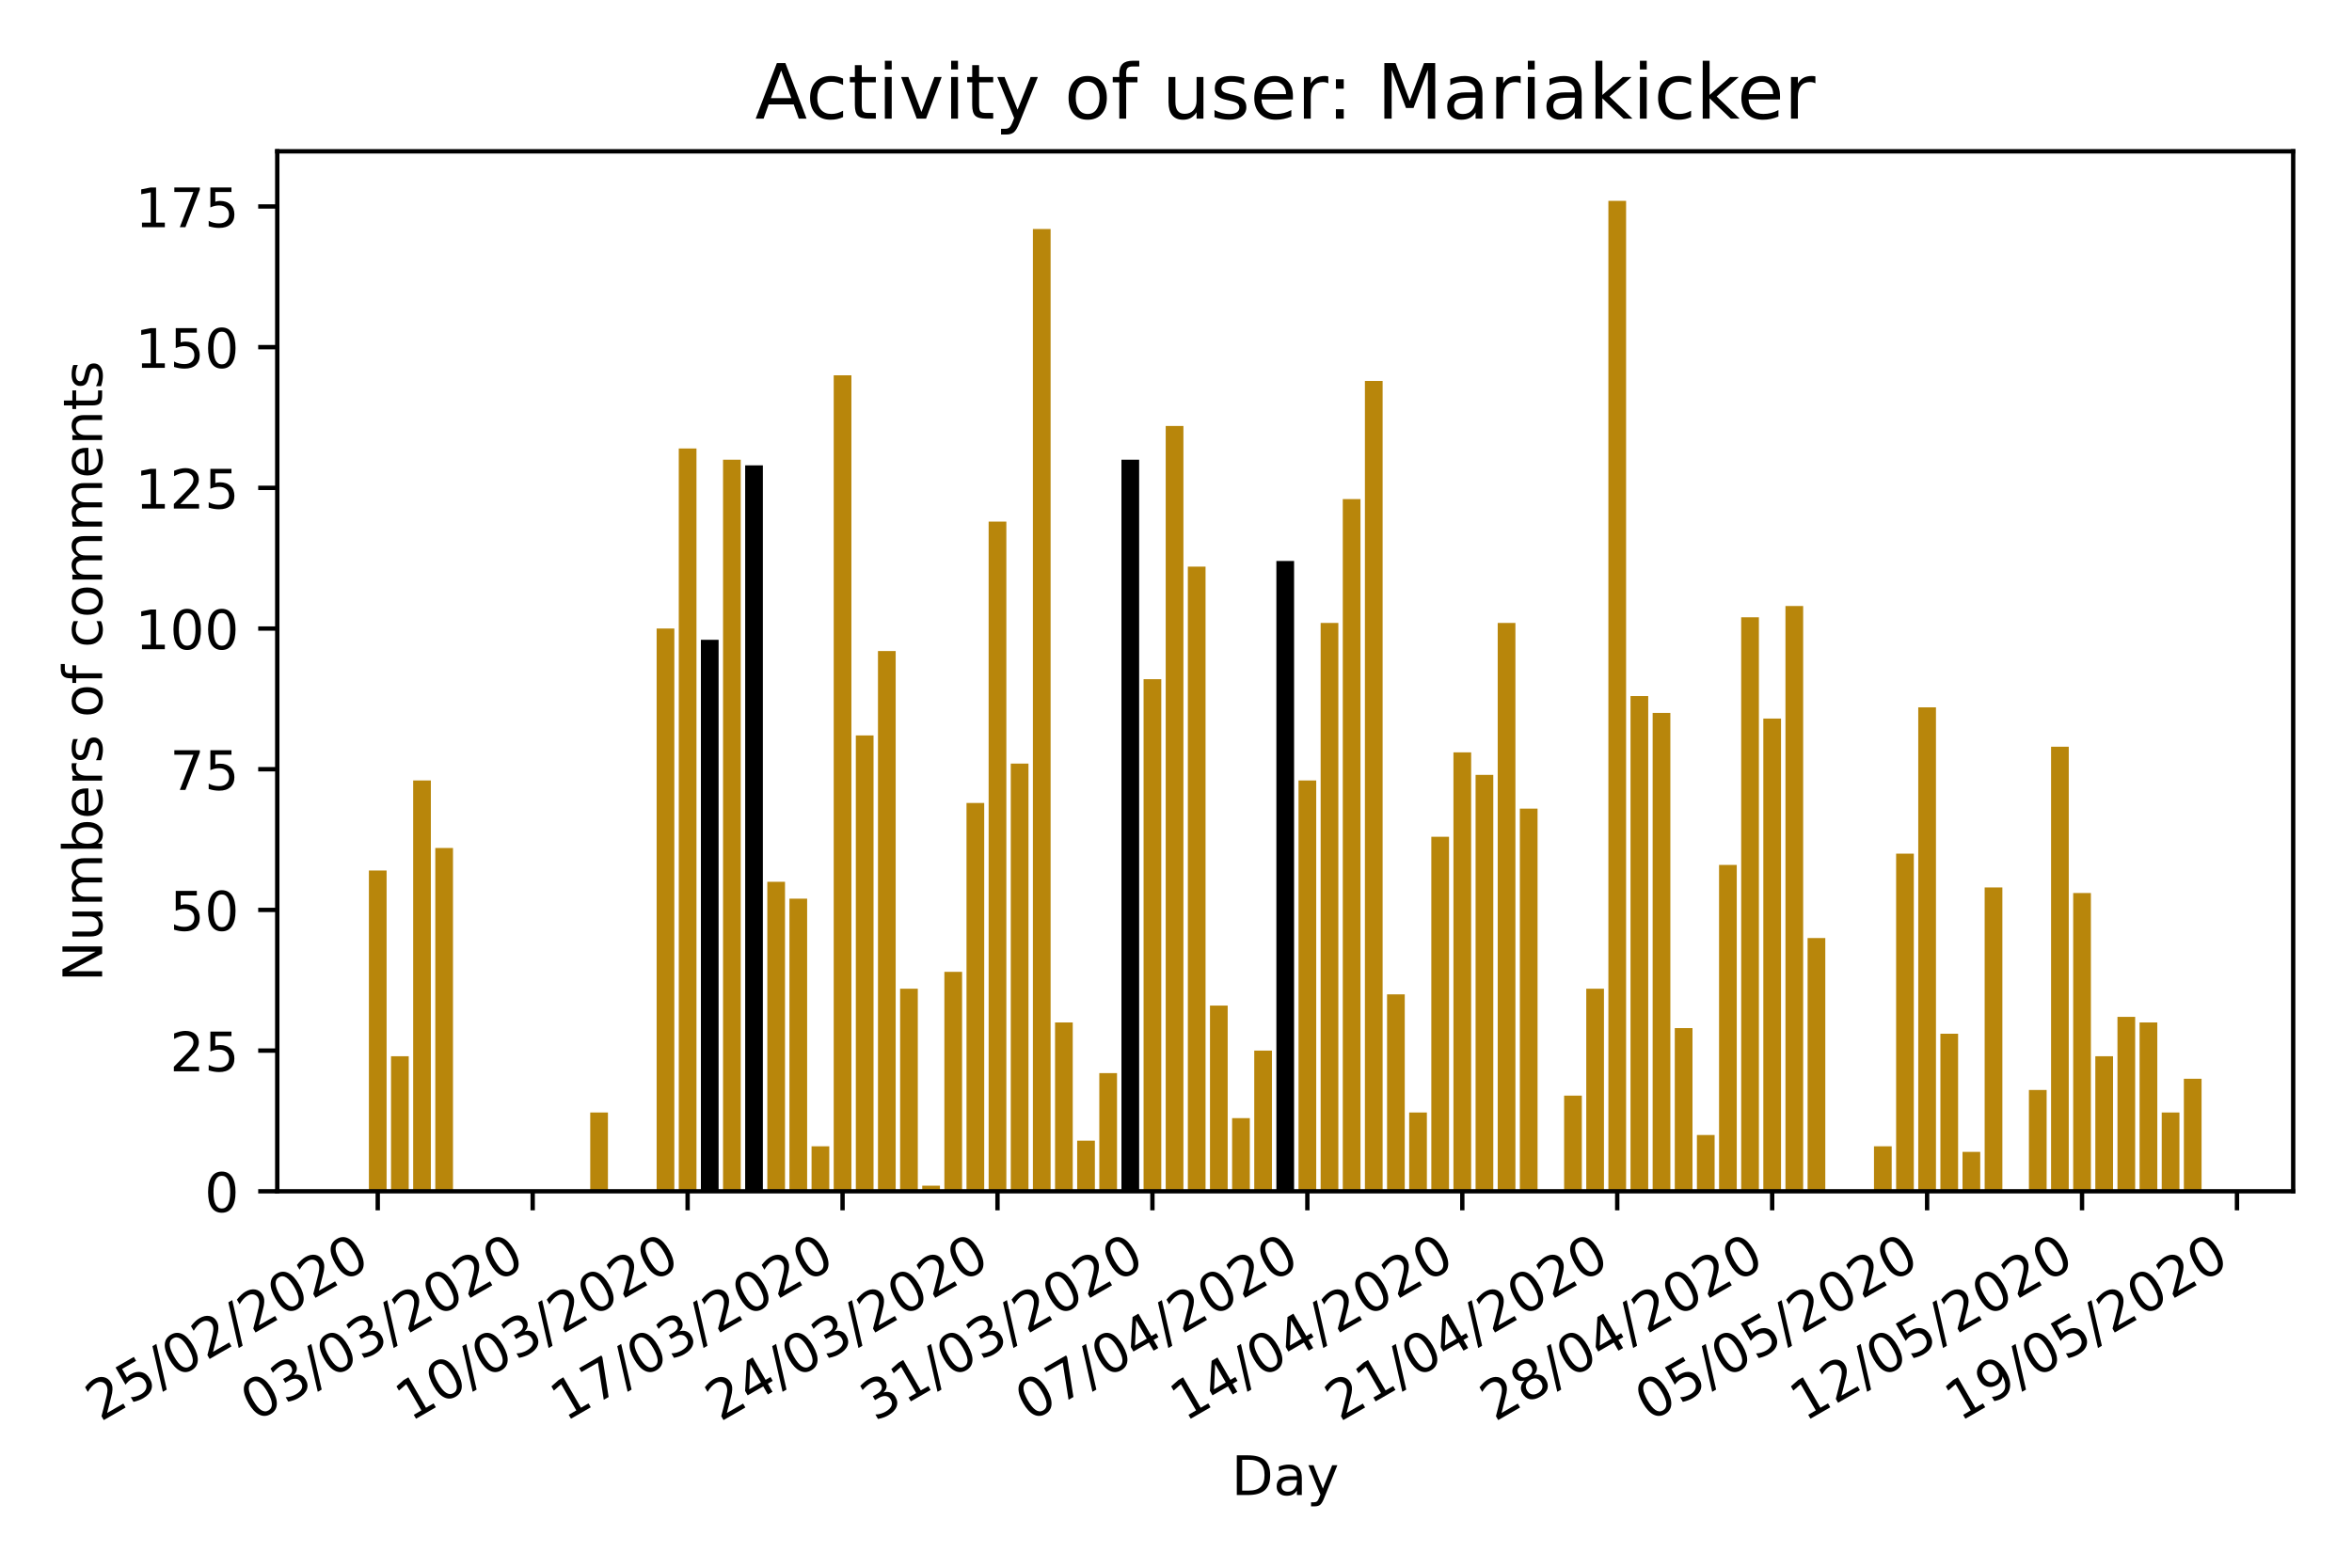 <?xml version="1.0" encoding="utf-8" standalone="no"?>
<!DOCTYPE svg PUBLIC "-//W3C//DTD SVG 1.1//EN"
  "http://www.w3.org/Graphics/SVG/1.1/DTD/svg11.dtd">
<!-- Created with matplotlib (https://matplotlib.org/) -->
<svg height="288pt" version="1.1" viewBox="0 0 432 288" width="432pt" xmlns="http://www.w3.org/2000/svg" xmlns:xlink="http://www.w3.org/1999/xlink">
 <defs>
  <style type="text/css">
*{stroke-linecap:butt;stroke-linejoin:round;}
  </style>
 </defs>
 <g id="figure_1">
  <g id="patch_1">
   <path d="M 0 288 
L 432 288 
L 432 0 
L 0 0 
z
" style="fill:#ffffff;"/>
  </g>
  <g id="axes_1">
   <g id="patch_2">
    <path d="M 50.925 218.852 
L 421.2 218.852 
L 421.2 27.8 
L 50.925 27.8 
z
" style="fill:#ffffff;"/>
   </g>
   <g id="patch_3">
    <path clip-path="url(#pcc93e2dac7)" d="M 67.756 218.852 
L 71.008 218.852 
L 71.008 159.924 
L 67.756 159.924 
z
" style="fill:#b8860b;"/>
   </g>
   <g id="patch_4">
    <path clip-path="url(#pcc93e2dac7)" d="M 71.821 218.852 
L 75.073 218.852 
L 75.073 194.04 
L 71.821 194.04 
z
" style="fill:#b8860b;"/>
   </g>
   <g id="patch_5">
    <path clip-path="url(#pcc93e2dac7)" d="M 75.886 218.852 
L 79.139 218.852 
L 79.139 143.382 
L 75.886 143.382 
z
" style="fill:#b8860b;"/>
   </g>
   <g id="patch_6">
    <path clip-path="url(#pcc93e2dac7)" d="M 79.952 218.852 
L 83.204 218.852 
L 83.204 155.788 
L 79.952 155.788 
z
" style="fill:#b8860b;"/>
   </g>
   <g id="patch_7">
    <path clip-path="url(#pcc93e2dac7)" d="M 108.41 218.852 
L 111.662 218.852 
L 111.662 204.379 
L 108.41 204.379 
z
" style="fill:#b8860b;"/>
   </g>
   <g id="patch_8">
    <path clip-path="url(#pcc93e2dac7)" d="M 120.606 218.852 
L 123.858 218.852 
L 123.858 115.469 
L 120.606 115.469 
z
" style="fill:#b8860b;"/>
   </g>
   <g id="patch_9">
    <path clip-path="url(#pcc93e2dac7)" d="M 124.671 218.852 
L 127.923 218.852 
L 127.923 82.386 
L 124.671 82.386 
z
" style="fill:#b8860b;"/>
   </g>
   <g id="patch_10">
    <path clip-path="url(#pcc93e2dac7)" d="M 128.736 218.852 
L 131.989 218.852 
L 131.989 117.537 
L 128.736 117.537 
z
"/>
   </g>
   <g id="patch_11">
    <path clip-path="url(#pcc93e2dac7)" d="M 132.802 218.852 
L 136.054 218.852 
L 136.054 84.454 
L 132.802 84.454 
z
" style="fill:#b8860b;"/>
   </g>
   <g id="patch_12">
    <path clip-path="url(#pcc93e2dac7)" d="M 136.867 218.852 
L 140.119 218.852 
L 140.119 85.488 
L 136.867 85.488 
z
"/>
   </g>
   <g id="patch_13">
    <path clip-path="url(#pcc93e2dac7)" d="M 140.933 218.852 
L 144.185 218.852 
L 144.185 161.991 
L 140.933 161.991 
z
" style="fill:#b8860b;"/>
   </g>
   <g id="patch_14">
    <path clip-path="url(#pcc93e2dac7)" d="M 144.998 218.852 
L 148.25 218.852 
L 148.25 165.093 
L 144.998 165.093 
z
" style="fill:#b8860b;"/>
   </g>
   <g id="patch_15">
    <path clip-path="url(#pcc93e2dac7)" d="M 149.063 218.852 
L 152.316 218.852 
L 152.316 210.582 
L 149.063 210.582 
z
" style="fill:#b8860b;"/>
   </g>
   <g id="patch_16">
    <path clip-path="url(#pcc93e2dac7)" d="M 153.129 218.852 
L 156.381 218.852 
L 156.381 68.947 
L 153.129 68.947 
z
" style="fill:#b8860b;"/>
   </g>
   <g id="patch_17">
    <path clip-path="url(#pcc93e2dac7)" d="M 157.194 218.852 
L 160.446 218.852 
L 160.446 135.112 
L 157.194 135.112 
z
" style="fill:#b8860b;"/>
   </g>
   <g id="patch_18">
    <path clip-path="url(#pcc93e2dac7)" d="M 161.259 218.852 
L 164.512 218.852 
L 164.512 119.604 
L 161.259 119.604 
z
" style="fill:#b8860b;"/>
   </g>
   <g id="patch_19">
    <path clip-path="url(#pcc93e2dac7)" d="M 165.325 218.852 
L 168.577 218.852 
L 168.577 181.634 
L 165.325 181.634 
z
" style="fill:#b8860b;"/>
   </g>
   <g id="patch_20">
    <path clip-path="url(#pcc93e2dac7)" d="M 169.39 218.852 
L 172.643 218.852 
L 172.643 217.818 
L 169.39 217.818 
z
" style="fill:#b8860b;"/>
   </g>
   <g id="patch_21">
    <path clip-path="url(#pcc93e2dac7)" d="M 173.456 218.852 
L 176.708 218.852 
L 176.708 178.533 
L 173.456 178.533 
z
" style="fill:#b8860b;"/>
   </g>
   <g id="patch_22">
    <path clip-path="url(#pcc93e2dac7)" d="M 177.521 218.852 
L 180.773 218.852 
L 180.773 147.518 
L 177.521 147.518 
z
" style="fill:#b8860b;"/>
   </g>
   <g id="patch_23">
    <path clip-path="url(#pcc93e2dac7)" d="M 181.586 218.852 
L 184.839 218.852 
L 184.839 95.826 
L 181.586 95.826 
z
" style="fill:#b8860b;"/>
   </g>
   <g id="patch_24">
    <path clip-path="url(#pcc93e2dac7)" d="M 185.652 218.852 
L 188.904 218.852 
L 188.904 140.281 
L 185.652 140.281 
z
" style="fill:#b8860b;"/>
   </g>
   <g id="patch_25">
    <path clip-path="url(#pcc93e2dac7)" d="M 189.717 218.852 
L 192.969 218.852 
L 192.969 42.067 
L 189.717 42.067 
z
" style="fill:#b8860b;"/>
   </g>
   <g id="patch_26">
    <path clip-path="url(#pcc93e2dac7)" d="M 193.783 218.852 
L 197.035 218.852 
L 197.035 187.837 
L 193.783 187.837 
z
" style="fill:#b8860b;"/>
   </g>
   <g id="patch_27">
    <path clip-path="url(#pcc93e2dac7)" d="M 197.848 218.852 
L 201.1 218.852 
L 201.1 209.548 
L 197.848 209.548 
z
" style="fill:#b8860b;"/>
   </g>
   <g id="patch_28">
    <path clip-path="url(#pcc93e2dac7)" d="M 201.913 218.852 
L 205.166 218.852 
L 205.166 197.142 
L 201.913 197.142 
z
" style="fill:#b8860b;"/>
   </g>
   <g id="patch_29">
    <path clip-path="url(#pcc93e2dac7)" d="M 205.979 218.852 
L 209.231 218.852 
L 209.231 84.454 
L 205.979 84.454 
z
"/>
   </g>
   <g id="patch_30">
    <path clip-path="url(#pcc93e2dac7)" d="M 210.044 218.852 
L 213.296 218.852 
L 213.296 124.773 
L 210.044 124.773 
z
" style="fill:#b8860b;"/>
   </g>
   <g id="patch_31">
    <path clip-path="url(#pcc93e2dac7)" d="M 214.109 218.852 
L 217.362 218.852 
L 217.362 78.251 
L 214.109 78.251 
z
" style="fill:#b8860b;"/>
   </g>
   <g id="patch_32">
    <path clip-path="url(#pcc93e2dac7)" d="M 218.175 218.852 
L 221.427 218.852 
L 221.427 104.097 
L 218.175 104.097 
z
" style="fill:#b8860b;"/>
   </g>
   <g id="patch_33">
    <path clip-path="url(#pcc93e2dac7)" d="M 222.24 218.852 
L 225.493 218.852 
L 225.493 184.736 
L 222.24 184.736 
z
" style="fill:#b8860b;"/>
   </g>
   <g id="patch_34">
    <path clip-path="url(#pcc93e2dac7)" d="M 226.306 218.852 
L 229.558 218.852 
L 229.558 205.412 
L 226.306 205.412 
z
" style="fill:#b8860b;"/>
   </g>
   <g id="patch_35">
    <path clip-path="url(#pcc93e2dac7)" d="M 230.371 218.852 
L 233.623 218.852 
L 233.623 193.006 
L 230.371 193.006 
z
" style="fill:#b8860b;"/>
   </g>
   <g id="patch_36">
    <path clip-path="url(#pcc93e2dac7)" d="M 234.436 218.852 
L 237.689 218.852 
L 237.689 103.063 
L 234.436 103.063 
z
"/>
   </g>
   <g id="patch_37">
    <path clip-path="url(#pcc93e2dac7)" d="M 238.502 218.852 
L 241.754 218.852 
L 241.754 143.382 
L 238.502 143.382 
z
" style="fill:#b8860b;"/>
   </g>
   <g id="patch_38">
    <path clip-path="url(#pcc93e2dac7)" d="M 242.567 218.852 
L 245.819 218.852 
L 245.819 114.435 
L 242.567 114.435 
z
" style="fill:#b8860b;"/>
   </g>
   <g id="patch_39">
    <path clip-path="url(#pcc93e2dac7)" d="M 246.632 218.852 
L 249.885 218.852 
L 249.885 91.691 
L 246.632 91.691 
z
" style="fill:#b8860b;"/>
   </g>
   <g id="patch_40">
    <path clip-path="url(#pcc93e2dac7)" d="M 250.698 218.852 
L 253.95 218.852 
L 253.95 69.98 
L 250.698 69.98 
z
" style="fill:#b8860b;"/>
   </g>
   <g id="patch_41">
    <path clip-path="url(#pcc93e2dac7)" d="M 254.763 218.852 
L 258.016 218.852 
L 258.016 182.668 
L 254.763 182.668 
z
" style="fill:#b8860b;"/>
   </g>
   <g id="patch_42">
    <path clip-path="url(#pcc93e2dac7)" d="M 258.829 218.852 
L 262.081 218.852 
L 262.081 204.379 
L 258.829 204.379 
z
" style="fill:#b8860b;"/>
   </g>
   <g id="patch_43">
    <path clip-path="url(#pcc93e2dac7)" d="M 262.894 218.852 
L 266.146 218.852 
L 266.146 153.721 
L 262.894 153.721 
z
" style="fill:#b8860b;"/>
   </g>
   <g id="patch_44">
    <path clip-path="url(#pcc93e2dac7)" d="M 266.959 218.852 
L 270.212 218.852 
L 270.212 138.213 
L 266.959 138.213 
z
" style="fill:#b8860b;"/>
   </g>
   <g id="patch_45">
    <path clip-path="url(#pcc93e2dac7)" d="M 271.025 218.852 
L 274.277 218.852 
L 274.277 142.349 
L 271.025 142.349 
z
" style="fill:#b8860b;"/>
   </g>
   <g id="patch_46">
    <path clip-path="url(#pcc93e2dac7)" d="M 275.09 218.852 
L 278.342 218.852 
L 278.342 114.435 
L 275.09 114.435 
z
" style="fill:#b8860b;"/>
   </g>
   <g id="patch_47">
    <path clip-path="url(#pcc93e2dac7)" d="M 279.156 218.852 
L 282.408 218.852 
L 282.408 148.552 
L 279.156 148.552 
z
" style="fill:#b8860b;"/>
   </g>
   <g id="patch_48">
    <path clip-path="url(#pcc93e2dac7)" d="M 287.286 218.852 
L 290.539 218.852 
L 290.539 201.277 
L 287.286 201.277 
z
" style="fill:#b8860b;"/>
   </g>
   <g id="patch_49">
    <path clip-path="url(#pcc93e2dac7)" d="M 291.352 218.852 
L 294.604 218.852 
L 294.604 181.634 
L 291.352 181.634 
z
" style="fill:#b8860b;"/>
   </g>
   <g id="patch_50">
    <path clip-path="url(#pcc93e2dac7)" d="M 295.417 218.852 
L 298.669 218.852 
L 298.669 36.898 
L 295.417 36.898 
z
" style="fill:#b8860b;"/>
   </g>
   <g id="patch_51">
    <path clip-path="url(#pcc93e2dac7)" d="M 299.482 218.852 
L 302.735 218.852 
L 302.735 127.875 
L 299.482 127.875 
z
" style="fill:#b8860b;"/>
   </g>
   <g id="patch_52">
    <path clip-path="url(#pcc93e2dac7)" d="M 303.548 218.852 
L 306.8 218.852 
L 306.8 130.976 
L 303.548 130.976 
z
" style="fill:#b8860b;"/>
   </g>
   <g id="patch_53">
    <path clip-path="url(#pcc93e2dac7)" d="M 307.613 218.852 
L 310.866 218.852 
L 310.866 188.871 
L 307.613 188.871 
z
" style="fill:#b8860b;"/>
   </g>
   <g id="patch_54">
    <path clip-path="url(#pcc93e2dac7)" d="M 311.679 218.852 
L 314.931 218.852 
L 314.931 208.514 
L 311.679 208.514 
z
" style="fill:#b8860b;"/>
   </g>
   <g id="patch_55">
    <path clip-path="url(#pcc93e2dac7)" d="M 315.744 218.852 
L 318.996 218.852 
L 318.996 158.89 
L 315.744 158.89 
z
" style="fill:#b8860b;"/>
   </g>
   <g id="patch_56">
    <path clip-path="url(#pcc93e2dac7)" d="M 319.809 218.852 
L 323.062 218.852 
L 323.062 113.401 
L 319.809 113.401 
z
" style="fill:#b8860b;"/>
   </g>
   <g id="patch_57">
    <path clip-path="url(#pcc93e2dac7)" d="M 323.875 218.852 
L 327.127 218.852 
L 327.127 132.01 
L 323.875 132.01 
z
" style="fill:#b8860b;"/>
   </g>
   <g id="patch_58">
    <path clip-path="url(#pcc93e2dac7)" d="M 327.94 218.852 
L 331.192 218.852 
L 331.192 111.334 
L 327.94 111.334 
z
" style="fill:#b8860b;"/>
   </g>
   <g id="patch_59">
    <path clip-path="url(#pcc93e2dac7)" d="M 332.006 218.852 
L 335.258 218.852 
L 335.258 172.33 
L 332.006 172.33 
z
" style="fill:#b8860b;"/>
   </g>
   <g id="patch_60">
    <path clip-path="url(#pcc93e2dac7)" d="M 344.202 218.852 
L 347.454 218.852 
L 347.454 210.582 
L 344.202 210.582 
z
" style="fill:#b8860b;"/>
   </g>
   <g id="patch_61">
    <path clip-path="url(#pcc93e2dac7)" d="M 348.267 218.852 
L 351.519 218.852 
L 351.519 156.822 
L 348.267 156.822 
z
" style="fill:#b8860b;"/>
   </g>
   <g id="patch_62">
    <path clip-path="url(#pcc93e2dac7)" d="M 352.332 218.852 
L 355.585 218.852 
L 355.585 129.943 
L 352.332 129.943 
z
" style="fill:#b8860b;"/>
   </g>
   <g id="patch_63">
    <path clip-path="url(#pcc93e2dac7)" d="M 356.398 218.852 
L 359.65 218.852 
L 359.65 189.905 
L 356.398 189.905 
z
" style="fill:#b8860b;"/>
   </g>
   <g id="patch_64">
    <path clip-path="url(#pcc93e2dac7)" d="M 360.463 218.852 
L 363.715 218.852 
L 363.715 211.615 
L 360.463 211.615 
z
" style="fill:#b8860b;"/>
   </g>
   <g id="patch_65">
    <path clip-path="url(#pcc93e2dac7)" d="M 364.529 218.852 
L 367.781 218.852 
L 367.781 163.025 
L 364.529 163.025 
z
" style="fill:#b8860b;"/>
   </g>
   <g id="patch_66">
    <path clip-path="url(#pcc93e2dac7)" d="M 372.659 218.852 
L 375.912 218.852 
L 375.912 200.243 
L 372.659 200.243 
z
" style="fill:#b8860b;"/>
   </g>
   <g id="patch_67">
    <path clip-path="url(#pcc93e2dac7)" d="M 376.725 218.852 
L 379.977 218.852 
L 379.977 137.179 
L 376.725 137.179 
z
" style="fill:#b8860b;"/>
   </g>
   <g id="patch_68">
    <path clip-path="url(#pcc93e2dac7)" d="M 380.79 218.852 
L 384.042 218.852 
L 384.042 164.059 
L 380.79 164.059 
z
" style="fill:#b8860b;"/>
   </g>
   <g id="patch_69">
    <path clip-path="url(#pcc93e2dac7)" d="M 384.855 218.852 
L 388.108 218.852 
L 388.108 194.04 
L 384.855 194.04 
z
" style="fill:#b8860b;"/>
   </g>
   <g id="patch_70">
    <path clip-path="url(#pcc93e2dac7)" d="M 388.921 218.852 
L 392.173 218.852 
L 392.173 186.803 
L 388.921 186.803 
z
" style="fill:#b8860b;"/>
   </g>
   <g id="patch_71">
    <path clip-path="url(#pcc93e2dac7)" d="M 392.986 218.852 
L 396.239 218.852 
L 396.239 187.837 
L 392.986 187.837 
z
" style="fill:#b8860b;"/>
   </g>
   <g id="patch_72">
    <path clip-path="url(#pcc93e2dac7)" d="M 397.052 218.852 
L 400.304 218.852 
L 400.304 204.379 
L 397.052 204.379 
z
" style="fill:#b8860b;"/>
   </g>
   <g id="patch_73">
    <path clip-path="url(#pcc93e2dac7)" d="M 401.117 218.852 
L 404.369 218.852 
L 404.369 198.176 
L 401.117 198.176 
z
" style="fill:#b8860b;"/>
   </g>
   <g id="matplotlib.axis_1">
    <g id="xtick_1">
     <g id="line2d_1">
      <defs>
       <path d="M 0 0 
L 0 3.5 
" id="mf435dc37d8" style="stroke:#000000;stroke-width:0.8;"/>
      </defs>
      <g>
       <use style="stroke:#000000;stroke-width:0.8;" x="69.382" xlink:href="#mf435dc37d8" y="218.852"/>
      </g>
     </g>
     <g id="text_1">
      <!-- 25/02/2020 -->
      <defs>
       <path d="M 19.188 8.297 
L 53.609 8.297 
L 53.609 0 
L 7.328 0 
L 7.328 8.297 
Q 12.938 14.109 22.625 23.891 
Q 32.328 33.688 34.812 36.531 
Q 39.547 41.844 41.422 45.531 
Q 43.312 49.219 43.312 52.781 
Q 43.312 58.594 39.234 62.25 
Q 35.156 65.922 28.609 65.922 
Q 23.969 65.922 18.812 64.312 
Q 13.672 62.703 7.812 59.422 
L 7.812 69.391 
Q 13.766 71.781 18.938 73 
Q 24.125 74.219 28.422 74.219 
Q 39.75 74.219 46.484 68.547 
Q 53.219 62.891 53.219 53.422 
Q 53.219 48.922 51.531 44.891 
Q 49.859 40.875 45.406 35.406 
Q 44.188 33.984 37.641 27.219 
Q 31.109 20.453 19.188 8.297 
z
" id="DejaVuSans-50"/>
       <path d="M 10.797 72.906 
L 49.516 72.906 
L 49.516 64.594 
L 19.828 64.594 
L 19.828 46.734 
Q 21.969 47.469 24.109 47.828 
Q 26.266 48.188 28.422 48.188 
Q 40.625 48.188 47.75 41.5 
Q 54.891 34.812 54.891 23.391 
Q 54.891 11.625 47.562 5.094 
Q 40.234 -1.422 26.906 -1.422 
Q 22.312 -1.422 17.547 -0.641 
Q 12.797 0.141 7.719 1.703 
L 7.719 11.625 
Q 12.109 9.234 16.797 8.062 
Q 21.484 6.891 26.703 6.891 
Q 35.156 6.891 40.078 11.328 
Q 45.016 15.766 45.016 23.391 
Q 45.016 31 40.078 35.438 
Q 35.156 39.891 26.703 39.891 
Q 22.75 39.891 18.812 39.016 
Q 14.891 38.141 10.797 36.281 
z
" id="DejaVuSans-53"/>
       <path d="M 25.391 72.906 
L 33.688 72.906 
L 8.297 -9.281 
L 0 -9.281 
z
" id="DejaVuSans-47"/>
       <path d="M 31.781 66.406 
Q 24.172 66.406 20.328 58.906 
Q 16.5 51.422 16.5 36.375 
Q 16.5 21.391 20.328 13.891 
Q 24.172 6.391 31.781 6.391 
Q 39.453 6.391 43.281 13.891 
Q 47.125 21.391 47.125 36.375 
Q 47.125 51.422 43.281 58.906 
Q 39.453 66.406 31.781 66.406 
z
M 31.781 74.219 
Q 44.047 74.219 50.516 64.516 
Q 56.984 54.828 56.984 36.375 
Q 56.984 17.969 50.516 8.266 
Q 44.047 -1.422 31.781 -1.422 
Q 19.531 -1.422 13.062 8.266 
Q 6.594 17.969 6.594 36.375 
Q 6.594 54.828 13.062 64.516 
Q 19.531 74.219 31.781 74.219 
z
" id="DejaVuSans-48"/>
      </defs>
      <g transform="translate(18.426 261.251)rotate(-30)scale(0.1 -0.1)">
       <use xlink:href="#DejaVuSans-50"/>
       <use x="63.623" xlink:href="#DejaVuSans-53"/>
       <use x="127.246" xlink:href="#DejaVuSans-47"/>
       <use x="160.938" xlink:href="#DejaVuSans-48"/>
       <use x="224.561" xlink:href="#DejaVuSans-50"/>
       <use x="288.184" xlink:href="#DejaVuSans-47"/>
       <use x="321.875" xlink:href="#DejaVuSans-50"/>
       <use x="385.498" xlink:href="#DejaVuSans-48"/>
       <use x="449.121" xlink:href="#DejaVuSans-50"/>
       <use x="512.744" xlink:href="#DejaVuSans-48"/>
      </g>
     </g>
    </g>
    <g id="xtick_2">
     <g id="line2d_2">
      <g>
       <use style="stroke:#000000;stroke-width:0.8;" x="97.84" xlink:href="#mf435dc37d8" y="218.852"/>
      </g>
     </g>
     <g id="text_2">
      <!-- 03/03/2020 -->
      <defs>
       <path d="M 40.578 39.312 
Q 47.656 37.797 51.625 33 
Q 55.609 28.219 55.609 21.188 
Q 55.609 10.406 48.188 4.484 
Q 40.766 -1.422 27.094 -1.422 
Q 22.516 -1.422 17.656 -0.516 
Q 12.797 0.391 7.625 2.203 
L 7.625 11.719 
Q 11.719 9.328 16.594 8.109 
Q 21.484 6.891 26.812 6.891 
Q 36.078 6.891 40.938 10.547 
Q 45.797 14.203 45.797 21.188 
Q 45.797 27.641 41.281 31.266 
Q 36.766 34.906 28.719 34.906 
L 20.219 34.906 
L 20.219 43.016 
L 29.109 43.016 
Q 36.375 43.016 40.234 45.922 
Q 44.094 48.828 44.094 54.297 
Q 44.094 59.906 40.109 62.906 
Q 36.141 65.922 28.719 65.922 
Q 24.656 65.922 20.016 65.031 
Q 15.375 64.156 9.812 62.312 
L 9.812 71.094 
Q 15.438 72.656 20.344 73.438 
Q 25.25 74.219 29.594 74.219 
Q 40.828 74.219 47.359 69.109 
Q 53.906 64.016 53.906 55.328 
Q 53.906 49.266 50.438 45.094 
Q 46.969 40.922 40.578 39.312 
z
" id="DejaVuSans-51"/>
      </defs>
      <g transform="translate(46.884 261.251)rotate(-30)scale(0.1 -0.1)">
       <use xlink:href="#DejaVuSans-48"/>
       <use x="63.623" xlink:href="#DejaVuSans-51"/>
       <use x="127.246" xlink:href="#DejaVuSans-47"/>
       <use x="160.938" xlink:href="#DejaVuSans-48"/>
       <use x="224.561" xlink:href="#DejaVuSans-51"/>
       <use x="288.184" xlink:href="#DejaVuSans-47"/>
       <use x="321.875" xlink:href="#DejaVuSans-50"/>
       <use x="385.498" xlink:href="#DejaVuSans-48"/>
       <use x="449.121" xlink:href="#DejaVuSans-50"/>
       <use x="512.744" xlink:href="#DejaVuSans-48"/>
      </g>
     </g>
    </g>
    <g id="xtick_3">
     <g id="line2d_3">
      <g>
       <use style="stroke:#000000;stroke-width:0.8;" x="126.297" xlink:href="#mf435dc37d8" y="218.852"/>
      </g>
     </g>
     <g id="text_3">
      <!-- 10/03/2020 -->
      <defs>
       <path d="M 12.406 8.297 
L 28.516 8.297 
L 28.516 63.922 
L 10.984 60.406 
L 10.984 69.391 
L 28.422 72.906 
L 38.281 72.906 
L 38.281 8.297 
L 54.391 8.297 
L 54.391 0 
L 12.406 0 
z
" id="DejaVuSans-49"/>
      </defs>
      <g transform="translate(75.342 261.251)rotate(-30)scale(0.1 -0.1)">
       <use xlink:href="#DejaVuSans-49"/>
       <use x="63.623" xlink:href="#DejaVuSans-48"/>
       <use x="127.246" xlink:href="#DejaVuSans-47"/>
       <use x="160.938" xlink:href="#DejaVuSans-48"/>
       <use x="224.561" xlink:href="#DejaVuSans-51"/>
       <use x="288.184" xlink:href="#DejaVuSans-47"/>
       <use x="321.875" xlink:href="#DejaVuSans-50"/>
       <use x="385.498" xlink:href="#DejaVuSans-48"/>
       <use x="449.121" xlink:href="#DejaVuSans-50"/>
       <use x="512.744" xlink:href="#DejaVuSans-48"/>
      </g>
     </g>
    </g>
    <g id="xtick_4">
     <g id="line2d_4">
      <g>
       <use style="stroke:#000000;stroke-width:0.8;" x="154.755" xlink:href="#mf435dc37d8" y="218.852"/>
      </g>
     </g>
     <g id="text_4">
      <!-- 17/03/2020 -->
      <defs>
       <path d="M 8.203 72.906 
L 55.078 72.906 
L 55.078 68.703 
L 28.609 0 
L 18.312 0 
L 43.219 64.594 
L 8.203 64.594 
z
" id="DejaVuSans-55"/>
      </defs>
      <g transform="translate(103.799 261.251)rotate(-30)scale(0.1 -0.1)">
       <use xlink:href="#DejaVuSans-49"/>
       <use x="63.623" xlink:href="#DejaVuSans-55"/>
       <use x="127.246" xlink:href="#DejaVuSans-47"/>
       <use x="160.938" xlink:href="#DejaVuSans-48"/>
       <use x="224.561" xlink:href="#DejaVuSans-51"/>
       <use x="288.184" xlink:href="#DejaVuSans-47"/>
       <use x="321.875" xlink:href="#DejaVuSans-50"/>
       <use x="385.498" xlink:href="#DejaVuSans-48"/>
       <use x="449.121" xlink:href="#DejaVuSans-50"/>
       <use x="512.744" xlink:href="#DejaVuSans-48"/>
      </g>
     </g>
    </g>
    <g id="xtick_5">
     <g id="line2d_5">
      <g>
       <use style="stroke:#000000;stroke-width:0.8;" x="183.213" xlink:href="#mf435dc37d8" y="218.852"/>
      </g>
     </g>
     <g id="text_5">
      <!-- 24/03/2020 -->
      <defs>
       <path d="M 37.797 64.312 
L 12.891 25.391 
L 37.797 25.391 
z
M 35.203 72.906 
L 47.609 72.906 
L 47.609 25.391 
L 58.016 25.391 
L 58.016 17.188 
L 47.609 17.188 
L 47.609 0 
L 37.797 0 
L 37.797 17.188 
L 4.891 17.188 
L 4.891 26.703 
z
" id="DejaVuSans-52"/>
      </defs>
      <g transform="translate(132.257 261.251)rotate(-30)scale(0.1 -0.1)">
       <use xlink:href="#DejaVuSans-50"/>
       <use x="63.623" xlink:href="#DejaVuSans-52"/>
       <use x="127.246" xlink:href="#DejaVuSans-47"/>
       <use x="160.938" xlink:href="#DejaVuSans-48"/>
       <use x="224.561" xlink:href="#DejaVuSans-51"/>
       <use x="288.184" xlink:href="#DejaVuSans-47"/>
       <use x="321.875" xlink:href="#DejaVuSans-50"/>
       <use x="385.498" xlink:href="#DejaVuSans-48"/>
       <use x="449.121" xlink:href="#DejaVuSans-50"/>
       <use x="512.744" xlink:href="#DejaVuSans-48"/>
      </g>
     </g>
    </g>
    <g id="xtick_6">
     <g id="line2d_6">
      <g>
       <use style="stroke:#000000;stroke-width:0.8;" x="211.67" xlink:href="#mf435dc37d8" y="218.852"/>
      </g>
     </g>
     <g id="text_6">
      <!-- 31/03/2020 -->
      <g transform="translate(160.715 261.251)rotate(-30)scale(0.1 -0.1)">
       <use xlink:href="#DejaVuSans-51"/>
       <use x="63.623" xlink:href="#DejaVuSans-49"/>
       <use x="127.246" xlink:href="#DejaVuSans-47"/>
       <use x="160.938" xlink:href="#DejaVuSans-48"/>
       <use x="224.561" xlink:href="#DejaVuSans-51"/>
       <use x="288.184" xlink:href="#DejaVuSans-47"/>
       <use x="321.875" xlink:href="#DejaVuSans-50"/>
       <use x="385.498" xlink:href="#DejaVuSans-48"/>
       <use x="449.121" xlink:href="#DejaVuSans-50"/>
       <use x="512.744" xlink:href="#DejaVuSans-48"/>
      </g>
     </g>
    </g>
    <g id="xtick_7">
     <g id="line2d_7">
      <g>
       <use style="stroke:#000000;stroke-width:0.8;" x="240.128" xlink:href="#mf435dc37d8" y="218.852"/>
      </g>
     </g>
     <g id="text_7">
      <!-- 07/04/2020 -->
      <g transform="translate(189.172 261.251)rotate(-30)scale(0.1 -0.1)">
       <use xlink:href="#DejaVuSans-48"/>
       <use x="63.623" xlink:href="#DejaVuSans-55"/>
       <use x="127.246" xlink:href="#DejaVuSans-47"/>
       <use x="160.938" xlink:href="#DejaVuSans-48"/>
       <use x="224.561" xlink:href="#DejaVuSans-52"/>
       <use x="288.184" xlink:href="#DejaVuSans-47"/>
       <use x="321.875" xlink:href="#DejaVuSans-50"/>
       <use x="385.498" xlink:href="#DejaVuSans-48"/>
       <use x="449.121" xlink:href="#DejaVuSans-50"/>
       <use x="512.744" xlink:href="#DejaVuSans-48"/>
      </g>
     </g>
    </g>
    <g id="xtick_8">
     <g id="line2d_8">
      <g>
       <use style="stroke:#000000;stroke-width:0.8;" x="268.586" xlink:href="#mf435dc37d8" y="218.852"/>
      </g>
     </g>
     <g id="text_8">
      <!-- 14/04/2020 -->
      <g transform="translate(217.63 261.251)rotate(-30)scale(0.1 -0.1)">
       <use xlink:href="#DejaVuSans-49"/>
       <use x="63.623" xlink:href="#DejaVuSans-52"/>
       <use x="127.246" xlink:href="#DejaVuSans-47"/>
       <use x="160.938" xlink:href="#DejaVuSans-48"/>
       <use x="224.561" xlink:href="#DejaVuSans-52"/>
       <use x="288.184" xlink:href="#DejaVuSans-47"/>
       <use x="321.875" xlink:href="#DejaVuSans-50"/>
       <use x="385.498" xlink:href="#DejaVuSans-48"/>
       <use x="449.121" xlink:href="#DejaVuSans-50"/>
       <use x="512.744" xlink:href="#DejaVuSans-48"/>
      </g>
     </g>
    </g>
    <g id="xtick_9">
     <g id="line2d_9">
      <g>
       <use style="stroke:#000000;stroke-width:0.8;" x="297.043" xlink:href="#mf435dc37d8" y="218.852"/>
      </g>
     </g>
     <g id="text_9">
      <!-- 21/04/2020 -->
      <g transform="translate(246.088 261.251)rotate(-30)scale(0.1 -0.1)">
       <use xlink:href="#DejaVuSans-50"/>
       <use x="63.623" xlink:href="#DejaVuSans-49"/>
       <use x="127.246" xlink:href="#DejaVuSans-47"/>
       <use x="160.938" xlink:href="#DejaVuSans-48"/>
       <use x="224.561" xlink:href="#DejaVuSans-52"/>
       <use x="288.184" xlink:href="#DejaVuSans-47"/>
       <use x="321.875" xlink:href="#DejaVuSans-50"/>
       <use x="385.498" xlink:href="#DejaVuSans-48"/>
       <use x="449.121" xlink:href="#DejaVuSans-50"/>
       <use x="512.744" xlink:href="#DejaVuSans-48"/>
      </g>
     </g>
    </g>
    <g id="xtick_10">
     <g id="line2d_10">
      <g>
       <use style="stroke:#000000;stroke-width:0.8;" x="325.501" xlink:href="#mf435dc37d8" y="218.852"/>
      </g>
     </g>
     <g id="text_10">
      <!-- 28/04/2020 -->
      <defs>
       <path d="M 31.781 34.625 
Q 24.75 34.625 20.719 30.859 
Q 16.703 27.094 16.703 20.516 
Q 16.703 13.922 20.719 10.156 
Q 24.75 6.391 31.781 6.391 
Q 38.812 6.391 42.859 10.172 
Q 46.922 13.969 46.922 20.516 
Q 46.922 27.094 42.891 30.859 
Q 38.875 34.625 31.781 34.625 
z
M 21.922 38.812 
Q 15.578 40.375 12.031 44.719 
Q 8.5 49.078 8.5 55.328 
Q 8.5 64.062 14.719 69.141 
Q 20.953 74.219 31.781 74.219 
Q 42.672 74.219 48.875 69.141 
Q 55.078 64.062 55.078 55.328 
Q 55.078 49.078 51.531 44.719 
Q 48 40.375 41.703 38.812 
Q 48.828 37.156 52.797 32.312 
Q 56.781 27.484 56.781 20.516 
Q 56.781 9.906 50.312 4.234 
Q 43.844 -1.422 31.781 -1.422 
Q 19.734 -1.422 13.25 4.234 
Q 6.781 9.906 6.781 20.516 
Q 6.781 27.484 10.781 32.312 
Q 14.797 37.156 21.922 38.812 
z
M 18.312 54.391 
Q 18.312 48.734 21.844 45.562 
Q 25.391 42.391 31.781 42.391 
Q 38.141 42.391 41.719 45.562 
Q 45.312 48.734 45.312 54.391 
Q 45.312 60.062 41.719 63.234 
Q 38.141 66.406 31.781 66.406 
Q 25.391 66.406 21.844 63.234 
Q 18.312 60.062 18.312 54.391 
z
" id="DejaVuSans-56"/>
      </defs>
      <g transform="translate(274.546 261.251)rotate(-30)scale(0.1 -0.1)">
       <use xlink:href="#DejaVuSans-50"/>
       <use x="63.623" xlink:href="#DejaVuSans-56"/>
       <use x="127.246" xlink:href="#DejaVuSans-47"/>
       <use x="160.938" xlink:href="#DejaVuSans-48"/>
       <use x="224.561" xlink:href="#DejaVuSans-52"/>
       <use x="288.184" xlink:href="#DejaVuSans-47"/>
       <use x="321.875" xlink:href="#DejaVuSans-50"/>
       <use x="385.498" xlink:href="#DejaVuSans-48"/>
       <use x="449.121" xlink:href="#DejaVuSans-50"/>
       <use x="512.744" xlink:href="#DejaVuSans-48"/>
      </g>
     </g>
    </g>
    <g id="xtick_11">
     <g id="line2d_11">
      <g>
       <use style="stroke:#000000;stroke-width:0.8;" x="353.959" xlink:href="#mf435dc37d8" y="218.852"/>
      </g>
     </g>
     <g id="text_11">
      <!-- 05/05/2020 -->
      <g transform="translate(303.003 261.251)rotate(-30)scale(0.1 -0.1)">
       <use xlink:href="#DejaVuSans-48"/>
       <use x="63.623" xlink:href="#DejaVuSans-53"/>
       <use x="127.246" xlink:href="#DejaVuSans-47"/>
       <use x="160.938" xlink:href="#DejaVuSans-48"/>
       <use x="224.561" xlink:href="#DejaVuSans-53"/>
       <use x="288.184" xlink:href="#DejaVuSans-47"/>
       <use x="321.875" xlink:href="#DejaVuSans-50"/>
       <use x="385.498" xlink:href="#DejaVuSans-48"/>
       <use x="449.121" xlink:href="#DejaVuSans-50"/>
       <use x="512.744" xlink:href="#DejaVuSans-48"/>
      </g>
     </g>
    </g>
    <g id="xtick_12">
     <g id="line2d_12">
      <g>
       <use style="stroke:#000000;stroke-width:0.8;" x="382.416" xlink:href="#mf435dc37d8" y="218.852"/>
      </g>
     </g>
     <g id="text_12">
      <!-- 12/05/2020 -->
      <g transform="translate(331.461 261.251)rotate(-30)scale(0.1 -0.1)">
       <use xlink:href="#DejaVuSans-49"/>
       <use x="63.623" xlink:href="#DejaVuSans-50"/>
       <use x="127.246" xlink:href="#DejaVuSans-47"/>
       <use x="160.938" xlink:href="#DejaVuSans-48"/>
       <use x="224.561" xlink:href="#DejaVuSans-53"/>
       <use x="288.184" xlink:href="#DejaVuSans-47"/>
       <use x="321.875" xlink:href="#DejaVuSans-50"/>
       <use x="385.498" xlink:href="#DejaVuSans-48"/>
       <use x="449.121" xlink:href="#DejaVuSans-50"/>
       <use x="512.744" xlink:href="#DejaVuSans-48"/>
      </g>
     </g>
    </g>
    <g id="xtick_13">
     <g id="line2d_13">
      <g>
       <use style="stroke:#000000;stroke-width:0.8;" x="410.874" xlink:href="#mf435dc37d8" y="218.852"/>
      </g>
     </g>
     <g id="text_13">
      <!-- 19/05/2020 -->
      <defs>
       <path d="M 10.984 1.516 
L 10.984 10.5 
Q 14.703 8.734 18.5 7.812 
Q 22.312 6.891 25.984 6.891 
Q 35.75 6.891 40.891 13.453 
Q 46.047 20.016 46.781 33.406 
Q 43.953 29.203 39.594 26.953 
Q 35.25 24.703 29.984 24.703 
Q 19.047 24.703 12.672 31.312 
Q 6.297 37.938 6.297 49.422 
Q 6.297 60.641 12.938 67.422 
Q 19.578 74.219 30.609 74.219 
Q 43.266 74.219 49.922 64.516 
Q 56.594 54.828 56.594 36.375 
Q 56.594 19.141 48.406 8.859 
Q 40.234 -1.422 26.422 -1.422 
Q 22.703 -1.422 18.891 -0.688 
Q 15.094 0.047 10.984 1.516 
z
M 30.609 32.422 
Q 37.25 32.422 41.125 36.953 
Q 45.016 41.5 45.016 49.422 
Q 45.016 57.281 41.125 61.844 
Q 37.25 66.406 30.609 66.406 
Q 23.969 66.406 20.094 61.844 
Q 16.219 57.281 16.219 49.422 
Q 16.219 41.5 20.094 36.953 
Q 23.969 32.422 30.609 32.422 
z
" id="DejaVuSans-57"/>
      </defs>
      <g transform="translate(359.919 261.251)rotate(-30)scale(0.1 -0.1)">
       <use xlink:href="#DejaVuSans-49"/>
       <use x="63.623" xlink:href="#DejaVuSans-57"/>
       <use x="127.246" xlink:href="#DejaVuSans-47"/>
       <use x="160.938" xlink:href="#DejaVuSans-48"/>
       <use x="224.561" xlink:href="#DejaVuSans-53"/>
       <use x="288.184" xlink:href="#DejaVuSans-47"/>
       <use x="321.875" xlink:href="#DejaVuSans-50"/>
       <use x="385.498" xlink:href="#DejaVuSans-48"/>
       <use x="449.121" xlink:href="#DejaVuSans-50"/>
       <use x="512.744" xlink:href="#DejaVuSans-48"/>
      </g>
     </g>
    </g>
    <g id="text_14">
     <!-- Day -->
     <defs>
      <path d="M 19.672 64.797 
L 19.672 8.109 
L 31.594 8.109 
Q 46.688 8.109 53.688 14.938 
Q 60.688 21.781 60.688 36.531 
Q 60.688 51.172 53.688 57.984 
Q 46.688 64.797 31.594 64.797 
z
M 9.812 72.906 
L 30.078 72.906 
Q 51.266 72.906 61.172 64.094 
Q 71.094 55.281 71.094 36.531 
Q 71.094 17.672 61.125 8.828 
Q 51.172 0 30.078 0 
L 9.812 0 
z
" id="DejaVuSans-68"/>
      <path d="M 34.281 27.484 
Q 23.391 27.484 19.188 25 
Q 14.984 22.516 14.984 16.5 
Q 14.984 11.719 18.141 8.906 
Q 21.297 6.109 26.703 6.109 
Q 34.188 6.109 38.703 11.406 
Q 43.219 16.703 43.219 25.484 
L 43.219 27.484 
z
M 52.203 31.203 
L 52.203 0 
L 43.219 0 
L 43.219 8.297 
Q 40.141 3.328 35.547 0.953 
Q 30.953 -1.422 24.312 -1.422 
Q 15.922 -1.422 10.953 3.297 
Q 6 8.016 6 15.922 
Q 6 25.141 12.172 29.828 
Q 18.359 34.516 30.609 34.516 
L 43.219 34.516 
L 43.219 35.406 
Q 43.219 41.609 39.141 45 
Q 35.062 48.391 27.688 48.391 
Q 23 48.391 18.547 47.266 
Q 14.109 46.141 10.016 43.891 
L 10.016 52.203 
Q 14.938 54.109 19.578 55.047 
Q 24.219 56 28.609 56 
Q 40.484 56 46.344 49.844 
Q 52.203 43.703 52.203 31.203 
z
" id="DejaVuSans-97"/>
      <path d="M 32.172 -5.078 
Q 28.375 -14.844 24.75 -17.812 
Q 21.141 -20.797 15.094 -20.797 
L 7.906 -20.797 
L 7.906 -13.281 
L 13.188 -13.281 
Q 16.891 -13.281 18.938 -11.516 
Q 21 -9.766 23.484 -3.219 
L 25.094 0.875 
L 2.984 54.688 
L 12.5 54.688 
L 29.594 11.922 
L 46.688 54.688 
L 56.203 54.688 
z
" id="DejaVuSans-121"/>
     </defs>
     <g transform="translate(226.189 274.651)scale(0.1 -0.1)">
      <use xlink:href="#DejaVuSans-68"/>
      <use x="77.002" xlink:href="#DejaVuSans-97"/>
      <use x="138.281" xlink:href="#DejaVuSans-121"/>
     </g>
    </g>
   </g>
   <g id="matplotlib.axis_2">
    <g id="ytick_1">
     <g id="line2d_14">
      <defs>
       <path d="M 0 0 
L -3.5 0 
" id="m10880d1fa9" style="stroke:#000000;stroke-width:0.8;"/>
      </defs>
      <g>
       <use style="stroke:#000000;stroke-width:0.8;" x="50.925" xlink:href="#m10880d1fa9" y="218.852"/>
      </g>
     </g>
     <g id="text_15">
      <!-- 0 -->
      <g transform="translate(37.562 222.651)scale(0.1 -0.1)">
       <use xlink:href="#DejaVuSans-48"/>
      </g>
     </g>
    </g>
    <g id="ytick_2">
     <g id="line2d_15">
      <g>
       <use style="stroke:#000000;stroke-width:0.8;" x="50.925" xlink:href="#m10880d1fa9" y="193.006"/>
      </g>
     </g>
     <g id="text_16">
      <!-- 25 -->
      <g transform="translate(31.2 196.806)scale(0.1 -0.1)">
       <use xlink:href="#DejaVuSans-50"/>
       <use x="63.623" xlink:href="#DejaVuSans-53"/>
      </g>
     </g>
    </g>
    <g id="ytick_3">
     <g id="line2d_16">
      <g>
       <use style="stroke:#000000;stroke-width:0.8;" x="50.925" xlink:href="#m10880d1fa9" y="167.161"/>
      </g>
     </g>
     <g id="text_17">
      <!-- 50 -->
      <g transform="translate(31.2 170.96)scale(0.1 -0.1)">
       <use xlink:href="#DejaVuSans-53"/>
       <use x="63.623" xlink:href="#DejaVuSans-48"/>
      </g>
     </g>
    </g>
    <g id="ytick_4">
     <g id="line2d_17">
      <g>
       <use style="stroke:#000000;stroke-width:0.8;" x="50.925" xlink:href="#m10880d1fa9" y="141.315"/>
      </g>
     </g>
     <g id="text_18">
      <!-- 75 -->
      <g transform="translate(31.2 145.114)scale(0.1 -0.1)">
       <use xlink:href="#DejaVuSans-55"/>
       <use x="63.623" xlink:href="#DejaVuSans-53"/>
      </g>
     </g>
    </g>
    <g id="ytick_5">
     <g id="line2d_18">
      <g>
       <use style="stroke:#000000;stroke-width:0.8;" x="50.925" xlink:href="#m10880d1fa9" y="115.469"/>
      </g>
     </g>
     <g id="text_19">
      <!-- 100 -->
      <g transform="translate(24.837 119.268)scale(0.1 -0.1)">
       <use xlink:href="#DejaVuSans-49"/>
       <use x="63.623" xlink:href="#DejaVuSans-48"/>
       <use x="127.246" xlink:href="#DejaVuSans-48"/>
      </g>
     </g>
    </g>
    <g id="ytick_6">
     <g id="line2d_19">
      <g>
       <use style="stroke:#000000;stroke-width:0.8;" x="50.925" xlink:href="#m10880d1fa9" y="89.623"/>
      </g>
     </g>
     <g id="text_20">
      <!-- 125 -->
      <g transform="translate(24.837 93.422)scale(0.1 -0.1)">
       <use xlink:href="#DejaVuSans-49"/>
       <use x="63.623" xlink:href="#DejaVuSans-50"/>
       <use x="127.246" xlink:href="#DejaVuSans-53"/>
      </g>
     </g>
    </g>
    <g id="ytick_7">
     <g id="line2d_20">
      <g>
       <use style="stroke:#000000;stroke-width:0.8;" x="50.925" xlink:href="#m10880d1fa9" y="63.777"/>
      </g>
     </g>
     <g id="text_21">
      <!-- 150 -->
      <g transform="translate(24.837 67.577)scale(0.1 -0.1)">
       <use xlink:href="#DejaVuSans-49"/>
       <use x="63.623" xlink:href="#DejaVuSans-53"/>
       <use x="127.246" xlink:href="#DejaVuSans-48"/>
      </g>
     </g>
    </g>
    <g id="ytick_8">
     <g id="line2d_21">
      <g>
       <use style="stroke:#000000;stroke-width:0.8;" x="50.925" xlink:href="#m10880d1fa9" y="37.932"/>
      </g>
     </g>
     <g id="text_22">
      <!-- 175 -->
      <g transform="translate(24.837 41.731)scale(0.1 -0.1)">
       <use xlink:href="#DejaVuSans-49"/>
       <use x="63.623" xlink:href="#DejaVuSans-55"/>
       <use x="127.246" xlink:href="#DejaVuSans-53"/>
      </g>
     </g>
    </g>
    <g id="text_23">
     <!-- Numbers of comments -->
     <defs>
      <path d="M 9.812 72.906 
L 23.094 72.906 
L 55.422 11.922 
L 55.422 72.906 
L 64.984 72.906 
L 64.984 0 
L 51.703 0 
L 19.391 60.984 
L 19.391 0 
L 9.812 0 
z
" id="DejaVuSans-78"/>
      <path d="M 8.5 21.578 
L 8.5 54.688 
L 17.484 54.688 
L 17.484 21.922 
Q 17.484 14.156 20.5 10.266 
Q 23.531 6.391 29.594 6.391 
Q 36.859 6.391 41.078 11.031 
Q 45.312 15.672 45.312 23.688 
L 45.312 54.688 
L 54.297 54.688 
L 54.297 0 
L 45.312 0 
L 45.312 8.406 
Q 42.047 3.422 37.719 1 
Q 33.406 -1.422 27.688 -1.422 
Q 18.266 -1.422 13.375 4.438 
Q 8.5 10.297 8.5 21.578 
z
M 31.109 56 
z
" id="DejaVuSans-117"/>
      <path d="M 52 44.188 
Q 55.375 50.25 60.062 53.125 
Q 64.75 56 71.094 56 
Q 79.641 56 84.281 50.016 
Q 88.922 44.047 88.922 33.016 
L 88.922 0 
L 79.891 0 
L 79.891 32.719 
Q 79.891 40.578 77.094 44.375 
Q 74.312 48.188 68.609 48.188 
Q 61.625 48.188 57.562 43.547 
Q 53.516 38.922 53.516 30.906 
L 53.516 0 
L 44.484 0 
L 44.484 32.719 
Q 44.484 40.625 41.703 44.406 
Q 38.922 48.188 33.109 48.188 
Q 26.219 48.188 22.156 43.531 
Q 18.109 38.875 18.109 30.906 
L 18.109 0 
L 9.078 0 
L 9.078 54.688 
L 18.109 54.688 
L 18.109 46.188 
Q 21.188 51.219 25.484 53.609 
Q 29.781 56 35.688 56 
Q 41.656 56 45.828 52.969 
Q 50 49.953 52 44.188 
z
" id="DejaVuSans-109"/>
      <path d="M 48.688 27.297 
Q 48.688 37.203 44.609 42.844 
Q 40.531 48.484 33.406 48.484 
Q 26.266 48.484 22.188 42.844 
Q 18.109 37.203 18.109 27.297 
Q 18.109 17.391 22.188 11.75 
Q 26.266 6.109 33.406 6.109 
Q 40.531 6.109 44.609 11.75 
Q 48.688 17.391 48.688 27.297 
z
M 18.109 46.391 
Q 20.953 51.266 25.266 53.625 
Q 29.594 56 35.594 56 
Q 45.562 56 51.781 48.094 
Q 58.016 40.188 58.016 27.297 
Q 58.016 14.406 51.781 6.484 
Q 45.562 -1.422 35.594 -1.422 
Q 29.594 -1.422 25.266 0.953 
Q 20.953 3.328 18.109 8.203 
L 18.109 0 
L 9.078 0 
L 9.078 75.984 
L 18.109 75.984 
z
" id="DejaVuSans-98"/>
      <path d="M 56.203 29.594 
L 56.203 25.203 
L 14.891 25.203 
Q 15.484 15.922 20.484 11.062 
Q 25.484 6.203 34.422 6.203 
Q 39.594 6.203 44.453 7.469 
Q 49.312 8.734 54.109 11.281 
L 54.109 2.781 
Q 49.266 0.734 44.188 -0.344 
Q 39.109 -1.422 33.891 -1.422 
Q 20.797 -1.422 13.156 6.188 
Q 5.516 13.812 5.516 26.812 
Q 5.516 40.234 12.766 48.109 
Q 20.016 56 32.328 56 
Q 43.359 56 49.781 48.891 
Q 56.203 41.797 56.203 29.594 
z
M 47.219 32.234 
Q 47.125 39.594 43.094 43.984 
Q 39.062 48.391 32.422 48.391 
Q 24.906 48.391 20.391 44.141 
Q 15.875 39.891 15.188 32.172 
z
" id="DejaVuSans-101"/>
      <path d="M 41.109 46.297 
Q 39.594 47.172 37.812 47.578 
Q 36.031 48 33.891 48 
Q 26.266 48 22.188 43.047 
Q 18.109 38.094 18.109 28.812 
L 18.109 0 
L 9.078 0 
L 9.078 54.688 
L 18.109 54.688 
L 18.109 46.188 
Q 20.953 51.172 25.484 53.578 
Q 30.031 56 36.531 56 
Q 37.453 56 38.578 55.875 
Q 39.703 55.766 41.062 55.516 
z
" id="DejaVuSans-114"/>
      <path d="M 44.281 53.078 
L 44.281 44.578 
Q 40.484 46.531 36.375 47.5 
Q 32.281 48.484 27.875 48.484 
Q 21.188 48.484 17.844 46.438 
Q 14.5 44.391 14.5 40.281 
Q 14.5 37.156 16.891 35.375 
Q 19.281 33.594 26.516 31.984 
L 29.594 31.297 
Q 39.156 29.25 43.188 25.516 
Q 47.219 21.781 47.219 15.094 
Q 47.219 7.469 41.188 3.016 
Q 35.156 -1.422 24.609 -1.422 
Q 20.219 -1.422 15.453 -0.562 
Q 10.688 0.297 5.422 2 
L 5.422 11.281 
Q 10.406 8.688 15.234 7.391 
Q 20.062 6.109 24.812 6.109 
Q 31.156 6.109 34.562 8.281 
Q 37.984 10.453 37.984 14.406 
Q 37.984 18.062 35.516 20.016 
Q 33.062 21.969 24.703 23.781 
L 21.578 24.516 
Q 13.234 26.266 9.516 29.906 
Q 5.812 33.547 5.812 39.891 
Q 5.812 47.609 11.281 51.797 
Q 16.75 56 26.812 56 
Q 31.781 56 36.172 55.266 
Q 40.578 54.547 44.281 53.078 
z
" id="DejaVuSans-115"/>
      <path id="DejaVuSans-32"/>
      <path d="M 30.609 48.391 
Q 23.391 48.391 19.188 42.75 
Q 14.984 37.109 14.984 27.297 
Q 14.984 17.484 19.156 11.844 
Q 23.344 6.203 30.609 6.203 
Q 37.797 6.203 41.984 11.859 
Q 46.188 17.531 46.188 27.297 
Q 46.188 37.016 41.984 42.703 
Q 37.797 48.391 30.609 48.391 
z
M 30.609 56 
Q 42.328 56 49.016 48.375 
Q 55.719 40.766 55.719 27.297 
Q 55.719 13.875 49.016 6.219 
Q 42.328 -1.422 30.609 -1.422 
Q 18.844 -1.422 12.172 6.219 
Q 5.516 13.875 5.516 27.297 
Q 5.516 40.766 12.172 48.375 
Q 18.844 56 30.609 56 
z
" id="DejaVuSans-111"/>
      <path d="M 37.109 75.984 
L 37.109 68.5 
L 28.516 68.5 
Q 23.688 68.5 21.797 66.547 
Q 19.922 64.594 19.922 59.516 
L 19.922 54.688 
L 34.719 54.688 
L 34.719 47.703 
L 19.922 47.703 
L 19.922 0 
L 10.891 0 
L 10.891 47.703 
L 2.297 47.703 
L 2.297 54.688 
L 10.891 54.688 
L 10.891 58.5 
Q 10.891 67.625 15.141 71.797 
Q 19.391 75.984 28.609 75.984 
z
" id="DejaVuSans-102"/>
      <path d="M 48.781 52.594 
L 48.781 44.188 
Q 44.969 46.297 41.141 47.344 
Q 37.312 48.391 33.406 48.391 
Q 24.656 48.391 19.812 42.844 
Q 14.984 37.312 14.984 27.297 
Q 14.984 17.281 19.812 11.734 
Q 24.656 6.203 33.406 6.203 
Q 37.312 6.203 41.141 7.25 
Q 44.969 8.297 48.781 10.406 
L 48.781 2.094 
Q 45.016 0.344 40.984 -0.531 
Q 36.969 -1.422 32.422 -1.422 
Q 20.062 -1.422 12.781 6.344 
Q 5.516 14.109 5.516 27.297 
Q 5.516 40.672 12.859 48.328 
Q 20.219 56 33.016 56 
Q 37.156 56 41.109 55.141 
Q 45.062 54.297 48.781 52.594 
z
" id="DejaVuSans-99"/>
      <path d="M 54.891 33.016 
L 54.891 0 
L 45.906 0 
L 45.906 32.719 
Q 45.906 40.484 42.875 44.328 
Q 39.844 48.188 33.797 48.188 
Q 26.516 48.188 22.312 43.547 
Q 18.109 38.922 18.109 30.906 
L 18.109 0 
L 9.078 0 
L 9.078 54.688 
L 18.109 54.688 
L 18.109 46.188 
Q 21.344 51.125 25.703 53.562 
Q 30.078 56 35.797 56 
Q 45.219 56 50.047 50.172 
Q 54.891 44.344 54.891 33.016 
z
" id="DejaVuSans-110"/>
      <path d="M 18.312 70.219 
L 18.312 54.688 
L 36.812 54.688 
L 36.812 47.703 
L 18.312 47.703 
L 18.312 18.016 
Q 18.312 11.328 20.141 9.422 
Q 21.969 7.516 27.594 7.516 
L 36.812 7.516 
L 36.812 0 
L 27.594 0 
Q 17.188 0 13.234 3.875 
Q 9.281 7.766 9.281 18.016 
L 9.281 47.703 
L 2.688 47.703 
L 2.688 54.688 
L 9.281 54.688 
L 9.281 70.219 
z
" id="DejaVuSans-116"/>
     </defs>
     <g transform="translate(18.758 180.374)rotate(-90)scale(0.1 -0.1)">
      <use xlink:href="#DejaVuSans-78"/>
      <use x="74.805" xlink:href="#DejaVuSans-117"/>
      <use x="138.184" xlink:href="#DejaVuSans-109"/>
      <use x="235.596" xlink:href="#DejaVuSans-98"/>
      <use x="299.072" xlink:href="#DejaVuSans-101"/>
      <use x="360.596" xlink:href="#DejaVuSans-114"/>
      <use x="401.709" xlink:href="#DejaVuSans-115"/>
      <use x="453.809" xlink:href="#DejaVuSans-32"/>
      <use x="485.596" xlink:href="#DejaVuSans-111"/>
      <use x="546.777" xlink:href="#DejaVuSans-102"/>
      <use x="581.982" xlink:href="#DejaVuSans-32"/>
      <use x="613.77" xlink:href="#DejaVuSans-99"/>
      <use x="668.75" xlink:href="#DejaVuSans-111"/>
      <use x="729.932" xlink:href="#DejaVuSans-109"/>
      <use x="827.344" xlink:href="#DejaVuSans-109"/>
      <use x="924.756" xlink:href="#DejaVuSans-101"/>
      <use x="986.279" xlink:href="#DejaVuSans-110"/>
      <use x="1049.658" xlink:href="#DejaVuSans-116"/>
      <use x="1088.867" xlink:href="#DejaVuSans-115"/>
     </g>
    </g>
   </g>
   <g id="patch_74">
    <path d="M 50.925 218.852 
L 50.925 27.8 
" style="fill:none;stroke:#000000;stroke-linecap:square;stroke-linejoin:miter;stroke-width:0.8;"/>
   </g>
   <g id="patch_75">
    <path d="M 421.2 218.852 
L 421.2 27.8 
" style="fill:none;stroke:#000000;stroke-linecap:square;stroke-linejoin:miter;stroke-width:0.8;"/>
   </g>
   <g id="patch_76">
    <path d="M 50.925 218.852 
L 421.2 218.852 
" style="fill:none;stroke:#000000;stroke-linecap:square;stroke-linejoin:miter;stroke-width:0.8;"/>
   </g>
   <g id="patch_77">
    <path d="M 50.925 27.8 
L 421.2 27.8 
" style="fill:none;stroke:#000000;stroke-linecap:square;stroke-linejoin:miter;stroke-width:0.8;"/>
   </g>
   <g id="text_24">
    <!-- Activity of user: Mariakicker -->
    <defs>
     <path d="M 34.188 63.188 
L 20.797 26.906 
L 47.609 26.906 
z
M 28.609 72.906 
L 39.797 72.906 
L 67.578 0 
L 57.328 0 
L 50.688 18.703 
L 17.828 18.703 
L 11.188 0 
L 0.781 0 
z
" id="DejaVuSans-65"/>
     <path d="M 9.422 54.688 
L 18.406 54.688 
L 18.406 0 
L 9.422 0 
z
M 9.422 75.984 
L 18.406 75.984 
L 18.406 64.594 
L 9.422 64.594 
z
" id="DejaVuSans-105"/>
     <path d="M 2.984 54.688 
L 12.5 54.688 
L 29.594 8.797 
L 46.688 54.688 
L 56.203 54.688 
L 35.688 0 
L 23.484 0 
z
" id="DejaVuSans-118"/>
     <path d="M 11.719 12.406 
L 22.016 12.406 
L 22.016 0 
L 11.719 0 
z
M 11.719 51.703 
L 22.016 51.703 
L 22.016 39.312 
L 11.719 39.312 
z
" id="DejaVuSans-58"/>
     <path d="M 9.812 72.906 
L 24.516 72.906 
L 43.109 23.297 
L 61.812 72.906 
L 76.516 72.906 
L 76.516 0 
L 66.891 0 
L 66.891 64.016 
L 48.094 14.016 
L 38.188 14.016 
L 19.391 64.016 
L 19.391 0 
L 9.812 0 
z
" id="DejaVuSans-77"/>
     <path d="M 9.078 75.984 
L 18.109 75.984 
L 18.109 31.109 
L 44.922 54.688 
L 56.391 54.688 
L 27.391 29.109 
L 57.625 0 
L 45.906 0 
L 18.109 26.703 
L 18.109 0 
L 9.078 0 
z
" id="DejaVuSans-107"/>
    </defs>
    <g transform="translate(138.686 21.8)scale(0.14 -0.14)">
     <use xlink:href="#DejaVuSans-65"/>
     <use x="66.658" xlink:href="#DejaVuSans-99"/>
     <use x="121.639" xlink:href="#DejaVuSans-116"/>
     <use x="160.848" xlink:href="#DejaVuSans-105"/>
     <use x="188.631" xlink:href="#DejaVuSans-118"/>
     <use x="247.811" xlink:href="#DejaVuSans-105"/>
     <use x="275.594" xlink:href="#DejaVuSans-116"/>
     <use x="314.803" xlink:href="#DejaVuSans-121"/>
     <use x="373.982" xlink:href="#DejaVuSans-32"/>
     <use x="405.77" xlink:href="#DejaVuSans-111"/>
     <use x="466.951" xlink:href="#DejaVuSans-102"/>
     <use x="502.156" xlink:href="#DejaVuSans-32"/>
     <use x="533.943" xlink:href="#DejaVuSans-117"/>
     <use x="597.322" xlink:href="#DejaVuSans-115"/>
     <use x="649.422" xlink:href="#DejaVuSans-101"/>
     <use x="710.945" xlink:href="#DejaVuSans-114"/>
     <use x="750.309" xlink:href="#DejaVuSans-58"/>
     <use x="784" xlink:href="#DejaVuSans-32"/>
     <use x="815.787" xlink:href="#DejaVuSans-77"/>
     <use x="902.066" xlink:href="#DejaVuSans-97"/>
     <use x="963.346" xlink:href="#DejaVuSans-114"/>
     <use x="1004.459" xlink:href="#DejaVuSans-105"/>
     <use x="1032.242" xlink:href="#DejaVuSans-97"/>
     <use x="1093.521" xlink:href="#DejaVuSans-107"/>
     <use x="1151.432" xlink:href="#DejaVuSans-105"/>
     <use x="1179.215" xlink:href="#DejaVuSans-99"/>
     <use x="1234.195" xlink:href="#DejaVuSans-107"/>
     <use x="1288.48" xlink:href="#DejaVuSans-101"/>
     <use x="1350.004" xlink:href="#DejaVuSans-114"/>
    </g>
   </g>
  </g>
 </g>
 <defs>
  <clipPath id="pcc93e2dac7">
   <rect height="191.052" width="370.275" x="50.925" y="27.8"/>
  </clipPath>
 </defs>
</svg>
